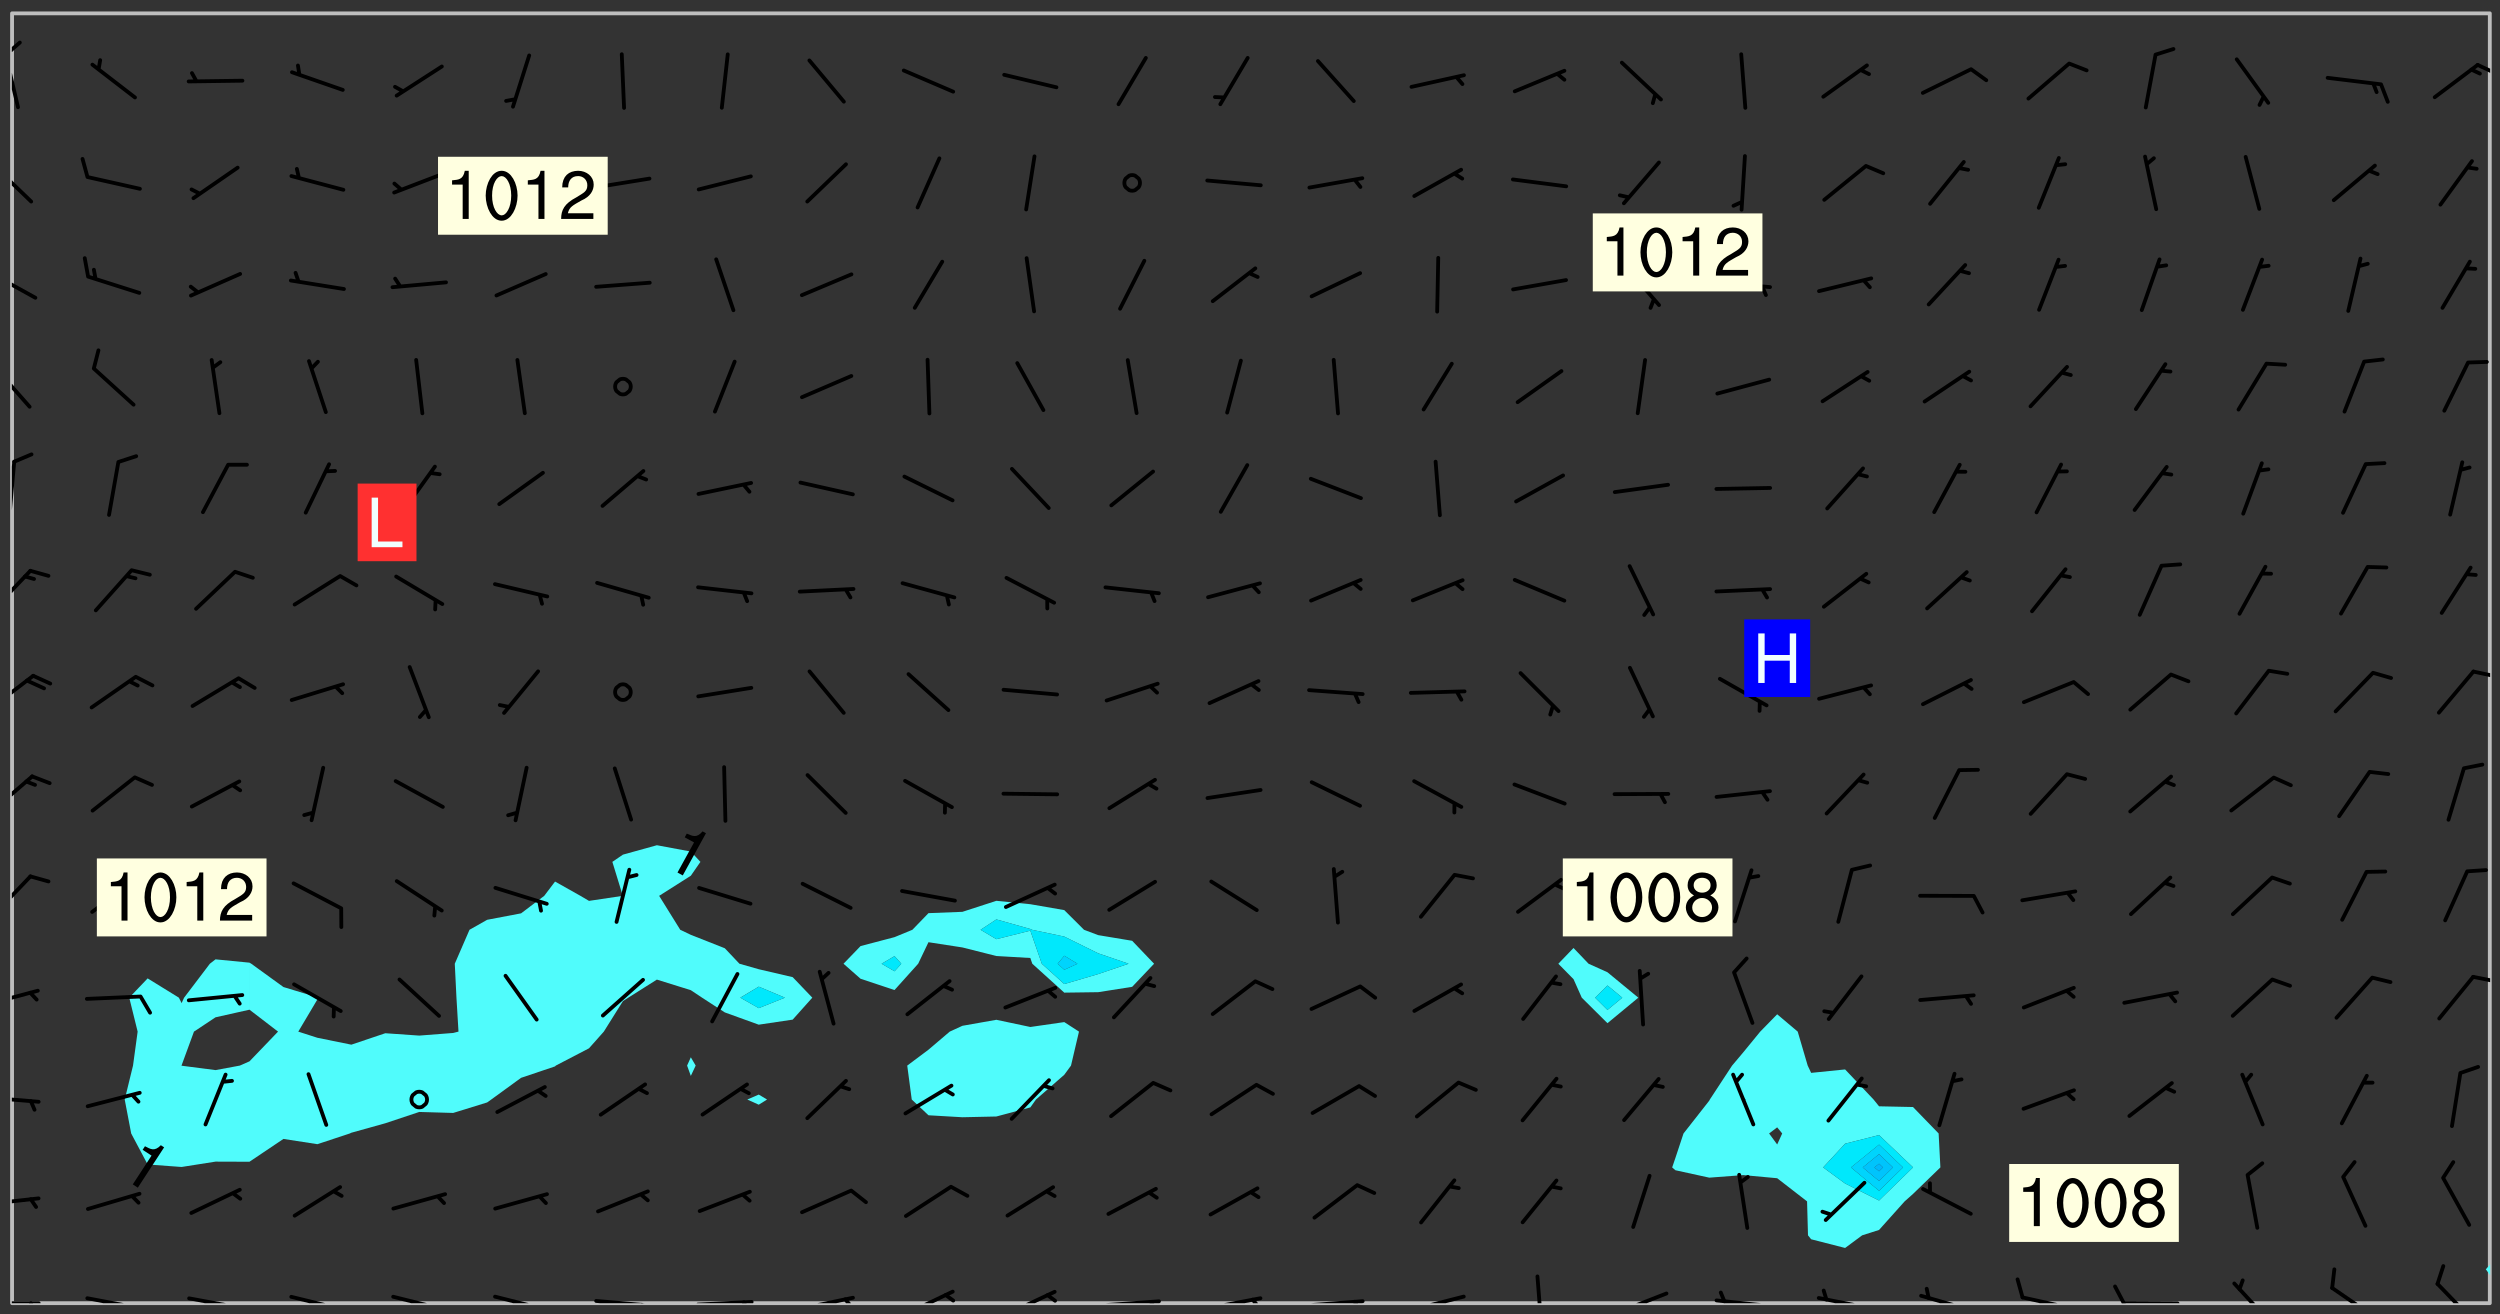 <svg xmlns="http://www.w3.org/2000/svg" role="img" xmlns:xlink="http://www.w3.org/1999/xlink" viewBox="142.45 309.95 326.84 171.84"><rect x="142.45" y="309.95" width="326.84" height="171.84" fill="#333333" stroke="none"/><defs><clipPath id="a"><path d="M144 311.672h1v168.656h-1zm0 0"/></clipPath><clipPath id="b"><path d="M144 311.672h324v168.656H144zm0 0"/></clipPath><clipPath id="c"><path d="M467 311.672h1V476h-1zm0 0"/></clipPath><clipPath id="d"><path d="M144 480h4v.328h-4zm0 0"/></clipPath><clipPath id="e"><path d="M146 480h2v.328h-2zm0 0"/></clipPath><clipPath id="f"><path d="M153 479h9v1.328h-9zm0 0"/></clipPath><clipPath id="g"><path d="M159 480h2v.328h-2zm0 0"/></clipPath><clipPath id="h"><path d="M166 479h9v1.328h-9zm0 0"/></clipPath><clipPath id="i"><path d="M172 480h2v.328h-2zm0 0"/></clipPath><clipPath id="j"><path d="M180 479h8v1.328h-8zm0 0"/></clipPath><clipPath id="k"><path d="M186 480h1v.328h-1zm0 0"/></clipPath><clipPath id="l"><path d="M193 479h8v1.328h-8zm0 0"/></clipPath><clipPath id="m"><path d="M199 480h2v.328h-2zm0 0"/></clipPath><clipPath id="n"><path d="M206 479h9v1.328h-9zm0 0"/></clipPath><clipPath id="o"><path d="M212 480h2v.328h-2zm0 0"/></clipPath><clipPath id="p"><path d="M220 479h8v1.328h-8zm0 0"/></clipPath><clipPath id="q"><path d="M226 480h2v.328h-2zm0 0"/></clipPath><clipPath id="r"><path d="M233 479h8v1.328h-8zm0 0"/></clipPath><clipPath id="s"><path d="M239 479h2v1.328h-2zm0 0"/></clipPath><clipPath id="t"><path d="M246 479h9v1.328h-9zm0 0"/></clipPath><clipPath id="u"><path d="M252 479h2v1.328h-2zm0 0"/></clipPath><clipPath id="v"><path d="M260 478h8v2.328h-8zm0 0"/></clipPath><clipPath id="w"><path d="M265 479h3v1.328h-3zm0 0"/></clipPath><clipPath id="x"><path d="M273 478h8v2.328h-8zm0 0"/></clipPath><clipPath id="y"><path d="M279 479h2v1.328h-2zm0 0"/></clipPath><clipPath id="z"><path d="M286 479h9v1.328h-9zm0 0"/></clipPath><clipPath id="A"><path d="M292 479h2v1.328h-2zm0 0"/></clipPath><clipPath id="B"><path d="M300 479h8v1.328h-8zm0 0"/></clipPath><clipPath id="C"><path d="M305 479h3v1.328h-3zm0 0"/></clipPath><clipPath id="D"><path d="M313 479h8v1.328h-8zm0 0"/></clipPath><clipPath id="E"><path d="M319 479h2v1.328h-2zm0 0"/></clipPath><clipPath id="F"><path d="M326 479h9v1.328h-9zm0 0"/></clipPath><clipPath id="G"><path d="M343 476h2v4.328h-2zm0 0"/></clipPath><clipPath id="H"><path d="M353 478h8v2.328h-8zm0 0"/></clipPath><clipPath id="I"><path d="M366 479h9v1.328h-9zm0 0"/></clipPath><clipPath id="J"><path d="M367 478h2v2.328h-2zm0 0"/></clipPath><clipPath id="K"><path d="M379 479h9v1.328h-9zm0 0"/></clipPath><clipPath id="L"><path d="M380 478h2v2.328h-2zm0 0"/></clipPath><clipPath id="M"><path d="M393 479h8v1.328h-8zm0 0"/></clipPath><clipPath id="N"><path d="M406 479h8v1.328h-8zm0 0"/></clipPath><clipPath id="O"><path d="M419 480h9v.328h-9zm0 0"/></clipPath><clipPath id="P"><path d="M418 477h3v3.328h-3zm0 0"/></clipPath><clipPath id="Q"><path d="M434 477h6v3.328h-6zm0 0"/></clipPath><clipPath id="R"><path d="M447 478h7v2.328h-7zm0 0"/></clipPath><clipPath id="S"><path d="M460 477h7v3.328h-7zm0 0"/></clipPath><clipPath id="T"><path d="M144 466h4v2h-4zm0 0"/></clipPath><clipPath id="U"><path d="M144 453h4v2h-4zm0 0"/></clipPath><clipPath id="V"><path d="M144 439h4v3h-4zm0 0"/></clipPath><clipPath id="W"><path d="M465 437h3v2h-3zm0 0"/></clipPath><clipPath id="X"><path d="M144 424h3v6h-3zm0 0"/></clipPath><clipPath id="Y"><path d="M144 411h3v6h-3zm0 0"/></clipPath><clipPath id="Z"><path d="M144 398h4v5h-4zm0 0"/></clipPath><clipPath id="aa"><path d="M465 397h3v2h-3zm0 0"/></clipPath><clipPath id="ab"><path d="M144 384h3v6h-3zm0 0"/></clipPath><clipPath id="ac"><path d="M144 370h1v8h-1zm0 0"/></clipPath><clipPath id="ad"><path d="M144 357h3v7h-3zm0 0"/></clipPath><clipPath id="ae"><path d="M144 345h4v5h-4zm0 0"/></clipPath><clipPath id="af"><path d="M144 331h3v6h-3zm0 0"/></clipPath><clipPath id="ag"><path d="M144 316h2v9h-2zm0 0"/></clipPath><clipPath id="ah"><path d="M144 315h2v3h-2zm0 0"/></clipPath><clipPath id="ai"><path d="M466 318h2v2h-2zm0 0"/></clipPath><g id="aj" clip-path="url(#clip1)"><path fill="#fff" fill-opacity="0" fill-rule="evenodd" d="M0 0h1000v1000H0zm0 0"/><path fill="#d3d3d3" fill-opacity="0" fill-rule="evenodd" d="M162.152 355.867l-.234.293.059.234.117.172.176.234.293.348.113.059.117-.172.059-.234.176-.176.465-.176h.699l.234.293.289.816.059.176.176.23.352.234.699.699.172.176.234.348.234.41.289.582.41.465.23.234.234.176.117.23.176.293.172 1.164v.234l.059.289.059.117.117.117.348.41.117.172.176.176.176.234.117.172.172.352.059.234.234.406.234-.059-.176.176-.059.93h-.582l-.234-.113-.348.113-.117.117-.059.293-.059.176-.117.172-.465.293-.059.234-.059.113v.645l.059.172v.41l.059.059v.406l.059.406.117.176.059.059.23.641-.059.293v.699l-.059.582v.234l-.059.23-.055.352v1.922l.055.117h.426l-.367.117-.023.352.891 1.168 1.742.539 1.34.359v.539l.09.809.535.715 1.52.27.891-.086.09 1.164.535.18 1.16-.18 2.055-.984 1.16-.363 1.879-.176 1.695-.18-.18.719-1.516.086-1.25.09-.805.27-1.074.809.27.719.535.898-.18.625-.266.809.266 1.078.625.898.805.18 1.25-.18-.266.723.098.504.055.293v.172l.059.293v.406l.176.117.352.117h.406l.293-.176.113-.117.059-.117.117-.23.059-.176.352-.465.23-.176.176-.059.176.059.059.176.117.988.055.469.059.172.117.234.176.059.816.059h.289l.117.234.059.406.059.352v1.105l.117.293.117.348.289.699.176.352.582.754.352.176.172.059.469.234.641.465.348.234.293.176.293.055.23.062.816.348.293.176.113.172.352.352.117.176.523.641v.289l.059.352v.348l.059.352.059.289.117.059.172.059h.176l.582.234.176.117.176.289.176.234.113.234.293.23.117.117v.41l.059.055.289.234.234.117.059.117.117.172.059.117.23.234.059.176.234.059.117.059-.117.113-.059.117v.117l-.117.293-.117.289v.582l.176.117.117.059.059.117.117.117.113.059.176.348.059.352.059.406v.176l-.059.176-.117.699v.172l.117.176.293.293h.406l.176.117.117.172.117.293v.234h-.527l-.23-.234h-.234l-.176.059-.059.699.059.348.117.176.176.41.117.23.289.469.176.055h.523l.234.059.758.641.059.293v.234l.059.059.23.348v.352l-.117.172v.293l.293.289.293.176.172.059.293.176.293.117.582.406.289.234.293.176.219.16.016.012.23.176.641.523.176.234.117.176.176.176.113.172v.641l.117.176.469.117.582.117.234.059.23.113.293.117.113.059.586.352.289.172.176.062.176.055.176.059.699.352.289.176.234.055.289.176.234.117.641.406.293.117.172.059.234.059.41.059.23.059.234.117.059.172-.41.176.469.059.059.293.113.234.176.055.234.059.176.059.406.117.641.234.117.172.059.234v.176l-.059.117-.059.406.234.234.117.059.348.117.641.23.176.117.289.117.176.176.234.465.582 1.105.176.176.348.176.176.117.352.117 1.047.523.234.059.465.113.293.059.465.176.758.582.234.234.348.465.176.176.289.234.816.699.293.176.289.289.293.176.293.289.695.641.176.176.293.234.289.234.469.289.641.582.348.234.234.293.348.348.352.465.934.992.348.406.117.176.234.059.113.117.645.176.23.113.234.059.293.176.23.117.934.699.406.406.234.176.406.176.234.117.816.348.348.234.234.117.293.289.23.117.758.352.352.172.23.059.293.117.234.059.871.176h.816l.469.23.172.059.875.699.465.117.293.059.176.059.23.059.469.059.348.059.352.059.406.059h.293l.172.059v.23l.176.176h.293l.348.059.352.059.699.117h.641l.465-.234.293-.176.172-.117.41-.172.289-.176.934-.465.469-.293.523-.293.465-.172.465-.176 1.051-.465.289-.117.41-.117.289-.117.527-.176 1.516-.699.582-.348.289-.059.293-.059.348-.117.875-.23.352-.117h.113l.234-.059.875-.234.234-.059h.812l.352-.059.816-.117.172-.059.352-.055.293-.059.23-.059.816-.176.176-.059h.348l.234-.059.465-.117.758-.172.234-.059h.348l.41-.117.289-.059 1.285-.059h.289l.41-.059.23-.059h.176l.875-.117h.406l.41-.117h.348l.352-.113.871-.059h1.75l1.047.289.41.117.289.117.352.117.289.117 1.051.172.289.059h.293l.293.059.172.059.41.059.172.059.117.059h.117l.117.059.352.059h.113l.41.066 1.922.395 1.926.395 1.52.449 1.695.719 2.145.805 1.605-.719 1.43-.805 1.16-1.078 1.25-.449 3.035-.719 1.875-.359 2.145-1.348 2.234-1.254 2.5-1.258 1.695-.449 1.785-.18 1.16-.27.625.539 1.34-.27.715-.988.984-1.344.445-.18.805-.359 1.875-.539 1.785-.449 1.25-.27 1.16-.09 1.699-.09 1.961-.27 1.25-.09h.539l.625-.09h.891l2.145-.18 2.41-.18 2.59-.09 1.695.18 1.609.09 1.43.359 1.16.719 1.875.988 1.16 1.527.266.715.629.09.355.898.535.539.535 1.527 1.074.359h.535l-.805.535.09 1.707.715 2.695.891.805.895.988.715 1.258 1.785.539 1.52-.18.355 1.344 1.609-.805.98-.539.27.27.316-.215.219-.145.801.449.449-.359h.355l.535-.27.539-.719.535-.27.625-.988 1.16.449.84.371 1.395.617 1.695-.18h1.605l1.785.09.18-1.707.535-1.344.805.27.492.848.402.406-.09.539v.359l.715.449.711-.27h1.43l.359.988.445 1.258.715 1.344 1.25.629 1.695.629.715-.18.18-.539.98-.09.449.359.086 1.258-.266.629-.535.18v.539l.715.984.266.539.984.988.801 1.078-.266.359-.09.898-.625 2.332-.355 2.066-.09 1.793-.18.719-.09.539v1.438l-.98 1.883-.359 1.707-.535.898-.805 1.168-.266.539 2.055 1.254.086.359-.355.539-.09-.18v.809l.09 1.438-.445.715-1.074.094-.266.715.535.898.805.719 1.16.809 1.34.27.445.359-.355.449-1.789-.09-1.25-.449-.715-.719-.625-.09-.176 3.59-.188 1.309h89.359V311.703h-55.27v49.082l.762.125 3.289.543 2.023 2.836v2.754l2.352.332 2.348.332h4.051l-1.379 4.16-2.023.707-2.023.703-.543.344-2.594 1.617-.188.117-2.023-2.078-.73-2.742-2.672-2.078-1.375-3.5-.066-.082-1.957-2.672 2.75-1.418v-49.082H294.422v91.414l.117.031.133.012.074.074.105.047.09.059.086.059.09.059.297.297.059.09.031.117.027.117.016.137-.031.117-.059.09-.059.086-.043.105-.047.102-.027.121v.145l.176.27.148.148.074.086.074.074.043.105.062.09.059.086.043.105.059.09.047.102.043.105.059.086.117.18.074.074.062.086.059.09.043.105.059.09.059.086.062.09.059.09.043.102.117.18.074.074.059.086.074.074.09.059.105.047h.148l.133-.016.133.016.102-.047.074-.074.047-.102-.016-.133v-.148l-.047-.105-.027-.117-.047-.102-.027-.121-.043-.102-.062-.09-.043-.102-.043-.105-.031-.117-.016-.133-.012-.137.086-.059.059-.086.121-.031.043.105.016.133v.117l.059.102.059.09.09.059.148.148.059.09.043.105-.012.102.086.059.105.047.086.059.09.059.074.074-.117.027-.105.047-.086.059-.074.074-.059.09-.062.086-.027.121-.047.102-.043.105-.031.117-.012.133-.016.133v.148l.027.117.047.105.043.102.059.09.074.074.09.059.074.074.09.059.059.09.043.105.047.102.117.031.133.016h.148l.117-.031.105.043.043.105.047.102.027.121L299.5 410l.027.117.031.121.027.117.105.043.102.047.133-.016.148.148.062.086.074.074.07.074.09.062.105.043.102.043.117.031.137.016.117-.031.074-.074.027-.117-.012-.133-.031-.121-.027-.117.043-.105h.117l.09.062.117.027h.148l.133.016h.148l.133.016.133-.016h.148l.133-.016.133-.012.137.012.117-.027.133-.016.191-.059-.059.176-.016.133-.027.121-.016.133-.059.086-.133.016-.105.047-.105.043-.117.031-.117.027-.266.031h-.148l-.133.016-.074.074.059.086.148.148.117.18.074.07.09.062.09.059.086.059.09.059.102.043.105.062.105.043.086.059.105.047.102.043.18.117.059.09-.043.102-.047.105.016.133.223.223.059.09.043.102.031.121.043.102.016.133.031.117.012.137.031.117.148.148.102.043.105.043.117.031.133.016.137.016h.117l.117-.031.09-.059.043-.105.047-.102.043-.105.031-.117.012-.133v-.148l-.012-.133-.016-.133-.031-.117-.043-.105-.047-.105-.043-.102-.043-.105-.016-.133.016-.133.027-.117.031-.117.027-.121.047-.102.09-.059.086-.062.074-.074.09-.059.223-.223.059-.086.074-.074.117-.18.059-.086v-.148l-.074-.074-.102-.047-.105-.043-.102-.043-.059-.09-.047-.105-.027-.117.09-.059.117-.031.102-.043.18-.117.148-.148.012-.133-.012-.105-.09-.059-.133.016h-.148l-.133.016-.133-.016-.121-.031-.086-.059-.074-.074-.059-.09-.062-.086-.117-.18-.059-.086.031-.121.086-.059.121-.031.059-.086v-.121l-.031-.117-.059-.09-.059-.086-.047-.105-.027-.117-.016-.133.059-.09.074-.074.09-.059.117-.18.074-.074.059-.086.148-.148.121-.031.133-.016.133.016.074.074.043.105.016.133-.031.117-.117.031-.133.012-.148.148-.043.105-.047.102-.027.121-.031.117v.148l.031.117.043.105.059.09.074.07.074.074.117.031.121.027.117-.027.133-.016h.117l.09.059.074.074.047.105.059.086.102.047.133.016.105.043.086.059-.012.105-.074.074-.18.117-.059.09-.09.059-.07.074-.074.074-.062.09-.027.117-.016.133.016.133-.016.133v.148l.016.133.027.117.031.121.074.074.09.059.086.059.09.059.117.031v.086l-.102.047-.09.059-.266.031-.117.027h-.148l-.105.043-.102.047-.059.09-.062.234-.012.133-.031.121-.016.133v.293l-.012.133.012.137.016.133.133.016.133.012.121.031.086.059.074.074.047.105.043.102.016.133v.445l-.016.133v.445l.031.266.027.117.016.133.031.117.086.211.031.266v.148l-.031.117-.027.117-.031.121-.027.117-.031.117-.031.121-.012.133-.016.133.09.059.117-.031.102.016.047.105-.031.266v.441l-.043.105-.047.105-.043.102-.043.105-.059.086-.031.121-.043.117-.031.117-.016.133.016.133.059.09.105.047.086.059.059.086-.012.137-.031.117-.043.102v.445l-.016.133v.148l-.031.117-.043.105-.027.117-.047.105-.043.102-.031.121-.027.117-.031.133-.031.117-.027.117-.043.105-.031.117-.031.121-.012.133-.016.133v.297l.027.117v.148l.047.398.027.117.059.09.121.031h.148l.133-.016.059.09v.117l-.059.09-.09.059-.102.043-.105.047-.09.059-.086.059-.137.016-.117-.031-.133-.016-.102.047-.062.086-.012.137-.016.133-.031.117-.027.117-.016.133-.031.121v.297l.016.133.031.117v.148l.012.133v.148l-.027.117-.047.102-.027.121-.031.117-.059.09-.074.074-.102.043-.105.047-.117.027-.121.031-.102-.047.059-.086.105-.047.027-.117.031-.117.027-.121.031-.117v-.148l.016-.133-.031-.117-.043-.105-.105.016-.074.074-.102.043-.09.062-.074.074-.043.102-.016.133-.031.117L304.25 426l-.031.117-.027.117-.031.121-.027.117-.031.117-.043.105-.09.059h-.09l-.117-.031-.031-.086.016-.137-.031-.117v-.148l-.012-.133v-.148l-.062-.234-.027-.121-.043-.102-.047-.105-.059-.086-.059-.09-.043-.105-.062-.086-.148-.148-.07-.074-.105-.047-.105-.043-.102-.043-.297-.297-.09-.074-.086-.059-.105-.043-.09-.062-.086-.059-.105-.043-.09-.059-.086-.062-.074-.07-.105-.047-.086-.059-.105-.043-.09-.062-.102-.043-.105-.043-.086-.059-.105-.047-.105-.043-.102-.047-.09-.059-.102-.043-.105-.043-.09-.062-.117-.027-.133-.016-.133.016H299.75l-.133.016-.117-.031-.09-.059-.074-.074-.09-.059-.102-.047h-.148l-.121-.027-.102-.043-.074-.074-.117-.18-.09-.059-.102-.043-.09-.062-.105-.043-.09-.059-.086-.059-.105-.047-.059-.086-.059-.09-.043-.105-.047-.102-.074-.074-.086-.059-.074-.074-.09-.059-.223-.223-.043-.105-.031-.266.105-.043h.145l.105.043.074.074.09.059.086.059.105.047.09.059.148.148.07.074.148.148.062.086.074.074.086.059.074.074.09.062.09.059.086.059.27.176.102.047.105.043.102.043.047-.074.059-.086.074-.074.07-.074.105.043.074.074.059.09.043.102.047.105.043.105.121.027.117-.027.074-.09.043-.105.059-.09.074-.074.105-.043.117-.027.133.012.09.059.148.148.059.09.043.105.047.102.043.105.043.102.105.047.105.043.133.016.086-.059.059-.09.074-.074.105-.043.117.027.105.047.102.043.105.043.102.047.18.117v.117l-.016.133.016.133.016.137.059.086.102.047.121.027.117.031h.148l.117-.031.059-.09.18-.117.059-.09.074-.074.059-.086.117-.18.18-.117.117.031.09.059.043.074-.016.133v.117l.09.059h.148l.133-.016.133-.012.266-.031.105-.043.117-.031.121-.027.074-.074.07-.074.062-.09-.016-.105-.047-.102-.102-.043-.105-.016-.117.027-.266.031h-.148l-.074-.074-.09-.059-.117-.031-.117-.027-.133-.016h-.148l-.133.016h-.297l-.105-.047-.148-.148-.043-.102-.059-.09.223-.223.086-.059.105-.043.117-.031.133-.016.133.016.137.016.102.043.133-.012.09-.062.102-.043.062-.09-.047-.102-.09-.059-.117-.031-.102-.043-.059-.09-.062-.09v-.117l.016-.133.105-.047.074-.07v-.121l-.09-.059-.031-.117.09-.059.074-.074.043-.105.059-.09.047-.102.016-.133v-.148l-.047-.105-.043-.102-.09-.059-.133-.016-.102-.043-.137-.016-.117-.031h-.445l-.133-.016-.133-.012-.133-.016-.117-.031h-.148l-.133-.016-.133-.012-.266-.031-.121-.043-.086-.059-.074-.074v-.148l.012-.133.105-.047.102-.043.133-.016h.152l.133-.016h.293l.121.031.102.043.09.059.234.062.121-.047.09-.059.102-.043.133-.016.105.043.102.047.133.012.121-.027h.145l.121-.031.117-.027.105-.047.074-.074.086-.059.148-.148.059-.086.047-.105.027-.117.016-.105-.102-.043-.09-.059-.117-.031-.105-.043-.09-.062-.074-.086-.074-.074-.102-.043-.105-.047-.102-.043-.059-.09-.047-.102-.086-.211-.062-.086-.059-.09-.074-.074-.086-.059h-.27l-.117.031-.09.059-.102.043-.133.016-.105-.016-.027-.117-.062-.09-.117-.031-.102-.043-.148-.148-.031-.117-.016-.105.074-.074.18-.117.117-.027.117-.031.137.016.102.043.105.043.102.047.105.043.117.031.133.016.117.027.133.016.105-.016.09-.059-.074-.074-.105-.043-.074-.074-.074-.09-.148-.148-.086-.059-.09-.059-.074-.074-.09-.059-.102-.047-.121-.027-.102-.047-.105-.043-.117-.031-.102-.043-.121-.031h-.148l-.117.031-.105.043-.086.062-.18.117-.086.059-.09.059-.105.047-.086.059-.105.043-.102.043-.105.047-.074.074-.059.09-.059.086-.047.105-.059.086-.074.074-.133-.012-.117-.031h-.117l-.074.074-.09.059-.074.074-.09.059-.086.059-.105.047-.102.043-.137.016-.102-.043-.148-.148-.105-.047h-.086l-.105.047-.102.043-.121.031-.117-.031-.074-.074v-.117l.031-.121.074-.07.059-.09.074-.074.117-.031.105-.043h.293l.133-.016.137-.016.102-.043.09-.059.102-.047.09-.059.133-.012.09.059.133.012.09-.059.086-.059.105-.043.09-.059.086-.062.09-.059.148-.148.059-.086.059-.09.105-.043.133-.016.117.027.121.031.059-.059.059-.09.031-.266.027-.117.105.012.133.016.102-.043.09-.059.059-.09.074-.074.059-.09.047-.102.012-.133-.012-.133-.047-.105-.148-.148-.059-.09-.059-.086-.043-.105v-.445l.016-.133v-.148l.012-.133-.059-.059-.09.059-.102-.043-.18-.117-.086-.059-.062-.09-.059-.09-.074-.074-.086-.059-.121.031-.102.012-.105.047-.086.059-.105.043-.148.148-.09.059-.086.059-.09.062-.105.043-.133.016v-.121l.105-.043.117-.031.074-.07.043-.105v-.148l-.027-.117-.148-.148-.133-.016h-.148l-.117.031-.105.043-.102.043-.09.062-.117.027-.074-.074.012-.133-.043-.102-.043-.105-.09-.059-.117.027-.121.031-.117.031-.102.043-.121.031-.102.043-.105.043-.09.059-.102.016v-.117l.016-.133-.059-.09-.074.043-.148.148-.059.09-.074.074-.047.105-.043.102-.074.074-.059.09-.074.074-.059.086-.074.074-.09.062-.074.07-.074.074-.102.016-.133.016-.105-.043v-.121l.148-.148.043-.102.059-.09.047-.102.043-.105.059-.09.031-.117.043-.102.031-.121.027-.117.047-.105.043-.102.043-.105.074-.07.09-.062.09-.059.102-.043h.297l.266-.031.105-.043-.074-.074-.117-.031-.105-.043-.09-.059-.102-.047-.09-.059-.102-.043-.105-.043-.09-.062-.086-.059-.105-.043-.102-.043-.121-.031-.117-.031-.102-.043L297.5 410.25l-.102-.043-.09-.059-.043-.105-.016-.133.102-.043.133-.016.137.016.133-.016.102-.043.059-.09.016-.105-.09-.059-.074-.074-.102-.043-.09-.059-.148-.148-.043-.105-.016-.133v-.293l-.059-.09-.09-.059-.074-.074-.043-.105-.031-.117-.059-.09-.074-.074-.117-.027-.074-.074-.09-.059-.09-.062-.086-.059-.074-.074-.059-.086-.047-.105-.086-.059-.148-.148-.195-.059-.133.016-.102.043-.074.074-.047.102-.043.105-.059.09-.059.086-.297.297-.09.059h-.086l-.062-.086-.043-.105.031-.117.059-.09.027-.117-.012-.133-.09-.062-.105.047-.117.027-.117.031-.27.176-.102.047-.117.027-.105.047-.09.059-.102.043-.059-.086-.047-.105.016-.133.047-.105.07-.074.074-.07.059-.09v-.148l-.043-.105h-.238l-.102.047-.031.117-.027.117-.031.121-.074.043-.133.016-.074-.047-.043-.102-.043-.105-.047-.102-.043-.105-.121.031-.102.043-.133.016-.117.031-.105.043-.09.059-.102.047-.121.027-.133.016-.102-.043-.059-.09-.047-.105-.043-.102-.043-.105v-.117l.059-.09.086-.059.18-.117.102-.047.105-.043.105-.059.102-.043.09-.062.102-.043.105-.059.102-.047.09-.059.105-.043.102-.043.09-.062.102-.043.137-.016.117.031.102.043.121.031.102.043.105.047.102.043.105.043.102.047.105.043.102.043.105.047.086.059.105.043.117.031.105.043.102.047.09.059.105.043.102.043.105.047.117.027.102.047.121.027h.148l.086-.059.016-.102.059-.09-.027-.117-.074-.074-.117-.18-.074-.074-.09-.074-.18-.117-.086-.059-.105-.043-.102-.047-.27-.176-.059-.09-.074-.074-.059-.09-.043-.102-.031-.117-.016-.137v-.562l-.012-.133-.016-.133-.031-.117-.016-.133-.012-.133-.031-.121-.223-.223-.059-.086-.016-.105.031-.117.133-.016v-91.414H172.992v1.453l-.059.234-.352 1.051-.172.523-.117.348-.176.41-.117.172-.234.293-.23.059h-.352l-.117.059-.23.406v.293l.117.176.23.23.117.234.641.758.293.465.176.234.23.352.234.348.641.816.176.465.172.41.117.695.176.469.117 1.398.059.465v.875l.117 1.047v4.781l-.059.465-.352 1.281-.176.523-.113.41-.352.93L172.934 336l-.234.582-.117.176-.172.348-.176.406-.352.816-.059.293-.113.293-.117.289-.059.176-.117.875-.059.406-.059.117-.059.176-.059.172-.23.527-.117.172v.234l-.117.234-.059.172-.176.586v.289l-.059.176v.293l-.059.113-.059.527v.172l-.055.234v2.621l-.176.816-.117.176-.176.234-.117.172-.113.234-.586.934-.23.289-.293.465-.176.234-.289.352-.352.699-.113.23-.176.41-.176.23-.406.527-.816.699-.293.172-.289.234-.176.117-.176.176-.523.406-.527.176-.172.176-.234.055-.641.176h-.758m12.211 31.023l-1.074.449.359.895 1.25-.715.445-.539-.98-.09"/><path fill="#d3d3d3" fill-opacity="0" fill-rule="evenodd" d="M201.508 416.598h-.895l.449.629.98.359.805-.09.445-.988-.176.09-.715-.355-.895.355m154.621 59.07l-.059-.523v-.293l.113-.293.059-.23.469-.469h.113l.117-.113.117-.059h.176l.234-.059h.348l.234.059.117.059.23.172.059.176.117.582v.293l-.117.176-.172.289-.176.176-.527.523-.23.234-.117.059h-.176l-.117-.059-.406-.293-.176-.117-.117-.059-.059-.113-.055-.117m6.641-10.957l-.059-.172v-1.109l.059-.172.176-.059.172-.059h.176l.234-.059.117.059.059.699-.059.172-.117.176-.117.059-.234.523-.113.059h-.234l-.059-.117m9.613-14.391l-.117-.176v-.699l.293-.875.117-.172.176-.352.113-.23.117-.293.352-.758.117-.23.172-.234h.176l.117-.059h.641l.117.059.234.234.172.113.352.293.117.117.113.176v.113l.117.059.117.117v.699l-.059.176v.23l-.059.176-.348 1.051-.117.23-.117.234-.117.059-.23.234-.641.289h-.875l-.41-.117-.641-.465"/><path fill="none" stroke="#bebebe" stroke-linecap="round" stroke-linejoin="round" stroke-miterlimit="10" stroke-width=".5" d="M467.957 311.695H144.027v168.625h323.93v-168.625"/><g clip-path="url(#a)"><path fill="#fff" fill-opacity="0" fill-rule="evenodd" d="M144 475.891v4.438h.004H144V311.672h.004H144v164.219"/></g><g clip-path="url(#b)"><path fill="#fff" fill-opacity="0" fill-rule="evenodd" d="M144.004 480.328V311.672h84.324v108.781l-4.438 1.23-1.383.945 1.363 4.441-4.418.66-1.121-.66-3.316-1.867-1.414 1.867-3.027 2.289-4.438.844-2.305 1.305-1.926 4.438.219 4.438.266 4.438-.691.176-4.438.344-4.441-.309-4.438 1.496-4.438-.902-2.5-.805 2.5-4.207.066-.23-.066-.043-4.438-1.348-4.207-3.047-.234-.141-4.438-.434-.742.574-3.367 4.438-.328.711-.352-.711-4.086-2.523-2.406 2.523 1.098 4.438-.605 4.441-1.086 4.438.848 4.438 2.152 4.055 4.438.328 4.438-.699 4.438.016 4.441-2.984 4.438.688 4.242-1.402.195-.094 4.438-1.238 4.441-1.48 4.438.129 4.438-1.371.539-.383 3.898-2.836 4.441-1.496.102-.105 4.336-2.258 1.941-2.184 2.496-3.984.699-.453 3.738-2.363 4.438 1.383v8.773l-.488 1.086.488 1.348.633-1.348-.633-1.086v-8.773l1.473.98 2.969 1.926 4.438 1.605v9.137l-1.496.648 1.496.676 1.086-.676-1.086-.648v-9.137l4.438-.66 2.566-2.871-2.566-2.684-4.438-1.035-2.523-.719-1.914-2.023-4.441-1.754-1.383-.66-2.758-4.438 4.141-2.629 1.254-1.812-1.254-1.348-4.438-.828V311.672h44.383v116.047l-4.438 1.441-4.438.172-2.105 2.176-2.332.961-4.441 1.168-2.23 2.309 2.23 1.965 4.441 1.477 3.094-3.441 1.344-2.812 4.438.684 4.438 1.121v8.336l-4.438.785-1.66.762-2.777 2.363-2.777 2.078.59 4.438 2.188 2.059 4.438.258 4.438-.098 4.441-1.188.734-1.031 3.703-3.238.879-1.199 1.043-4.441-1.922-1.246-4.438.641-4.441-.941v-8.336l4.441.258.258.75 4.18 3.781 4.438-.062 4.438-.699 2.867-3.02-2.867-3-4.438-.738-1.855-.699-2.582-2.574-4.438-.77-4.441-.445V311.672h75.453v122.215l-1.984 2.059 1.984 2.016 1.078 2.422 3.359 3.336 4.035-3.336-4.035-3.324-2.469-1.113-1.969-2.059V311.672h26.629v130.883l-2.215 2.266-2.223 2.715-1.457 1.727-2.91 4.438-.07.141-3.371 4.297-1.066 3.215-.418 1.223.418.367 4.438.973 4.438-.336 4.438.41 3.906 3.027.121 4.438.414.516 4.438 1.137 2.23-1.652 2.207-.703 3.344-3.734 1.094-.973 3.582-3.469-.23-4.438-3.352-3.457-4.438-.094-.715-.887-3.723-3.934-4.438.449-.453-.953-1.305-4.441-2.684-2.266V311.672h93.203v163.617l-.559.602.559.754v3.684H144.004"/></g><path fill="#50fcfc" fill-rule="evenodd" d="M159.602 458.137l-.848-4.438 1.086-4.438.605-4.441-1.098-4.438 2.406-2.523 4.086 2.523.352.711.328-.711 3.367-4.438.742-.574 4.438.434v6.148l-4.438.996-2.82 1.871-1.617 4.41-.02.031.02.016 4.438.574 3.176-.59 1.262-.555 3.734-3.887-3.734-2.867v-6.148l.234.141 4.207 3.047 4.438 1.348.066.043-.066.23-2.5 4.207 2.5.805 4.438.902 4.438-1.496 4.441.309 4.438-.344.691-.176-.266-4.438-.219-4.438 1.926-4.438 2.305-1.305 4.438-.844 3.027-2.289 1.414-1.867 3.316 1.867 1.121.66 4.418-.66-1.363-4.441 1.383-.945 4.438-1.23 4.438.828 1.254 1.348-1.254 1.812-4.141 2.629 2.758 4.438 1.383.66 4.441 1.754 1.914 2.023 2.523.719v2.277l-2.41 1.441 2.41 1.371 3.426-1.371-3.426-1.441v-2.277l4.438 1.035 2.566 2.684-2.566 2.871-4.438.66-4.438-1.605-2.969-1.926-1.473-.98-4.438-1.383-3.738 2.363-.699.453-2.496 3.984-1.941 2.184-4.336 2.258-.102.105-4.441 1.496-3.898 2.836-.539.383-4.438 1.371-4.438-.129-4.441 1.48-4.438 1.238-.195.094-4.242 1.402-4.438-.688-4.441 2.984-4.438-.016-4.438.699-4.438-.328-2.152-4.055"/><path fill="#fff" fill-opacity="0" fill-rule="evenodd" d="M166.191 449.23l-.02.031.02.016 4.438.574 3.176-.59 1.262-.555 3.734-3.887-3.734-2.867-4.438.996-2.82 1.871-1.617 4.41"/><path fill="#50fcfc" fill-rule="evenodd" d="M232.766 450.609l-.488-1.348.488-1.086.633 1.086-.633 1.348"/><path fill="#00e8fc" fill-rule="evenodd" d="M241.645 441.754l-2.41-1.371 2.41-1.441 3.426 1.441-3.426 1.371"/><path fill="#50fcfc" fill-rule="evenodd" d="M241.645 454.375l-1.496-.676 1.496-.648 1.086.648-1.086.676m13.312-16.465l-2.23-1.965 2.23-2.309 4.441-1.168v2.48l-1.695.996 1.695.988.887-.988-.887-.996v-2.48l2.332-.961 2.105-2.176 4.438-.172 4.438-1.441v2.434l-2.066 1.355 2.066 1.227 4.441-1.113 1.5 4.324 2.938 2.656 4.438-1.305 3.969-1.352-3.969-1.359-4.438-2.191-4.215-.887-.223-.105-4.441-1.25v-2.434l4.441.445 4.438.77 2.582 2.574 1.855.699 4.438.738 2.867 3-2.867 3.02-4.438.699-4.438.062-4.18-3.781-.258-.75-4.441-.258-4.438-1.121-4.438-.684-1.344 2.812-3.094 3.441-4.441-1.477"/><path fill="#00e8fc" fill-rule="evenodd" d="M259.398 436.934l-1.695-.988 1.695-.996.887.996-.887.988"/><path fill="#50fcfc" fill-rule="evenodd" d="M261.648 453.699l-.59-4.438 2.777-2.078 2.777-2.363 1.66-.762 4.438-.785 4.441.941 4.438-.641 1.922 1.246-1.043 4.441-.879 1.199-3.703 3.238-.734 1.031-4.441 1.188-4.438.098-4.438-.258-2.188-2.059"/><path fill="#00e8fc" fill-rule="evenodd" d="M272.711 432.734l-2.066-1.227 2.066-1.355 4.441 1.25.223.105 4.215.887v2.504l-.867 1.047.867.785 1.727-.785-1.727-1.047v-2.504l4.438 2.191 3.969 1.359-3.969 1.352-4.438 1.305-2.938-2.656-1.5-4.324-4.441 1.113"/><path fill="#00d4fc" fill-rule="evenodd" d="M281.59 436.73l-.867-.785.867-1.047 1.727 1.047-1.727.785"/><path fill="#50fcfc" fill-rule="evenodd" d="M348.164 437.961l-1.984-2.016 1.984-2.059 1.969 2.059 2.469 1.113v1.727l-1.613 1.598 1.613 1.602 1.941-1.602-1.941-1.598v-1.727l4.035 3.324-4.035 3.336-3.359-3.336-1.078-2.422"/><path fill="#00e8fc" fill-rule="evenodd" d="M352.602 441.984l-1.613-1.602 1.613-1.598 1.941 1.598-1.941 1.602"/><path fill="#50fcfc" fill-rule="evenodd" d="M361.48 462.941l-.418-.367.418-1.223 1.066-3.215 3.371-4.297.07-.141 2.91-4.438 1.457-1.727v5.914l-.18.25.18.273.344-.273-.344-.25v-5.914l2.223-2.715 2.215-2.266v14.781l-1.055.801 1.055 1.441.656-1.441-.656-.801v-14.781l2.684 2.266 1.305 4.441.453.953 4.438-.449 3.723 3.934.715.887v3.758l-4.438 1.125-2.871 3.105 2.871 2.105 4.438 2.223 4.438-4.324.004-.004-.004-.012-4.438-4.219v-3.758l4.438.094 3.352 3.457.23 4.438-3.582 3.469-1.094.973-3.344 3.734-2.207.703-2.23 1.652-4.438-1.137-.414-.516-.121-4.438-3.906-3.027-4.438-.41-4.438.336-4.438-.973"/><path fill="#00e8fc" fill-rule="evenodd" d="M370.355 453.973l-.18-.273.18-.25.344.25-.344.273"/><path fill="#fff" fill-opacity="0" fill-rule="evenodd" d="M374.793 457.336l-1.055.801 1.055 1.441.656-1.441-.656-.801"/><path fill="#00e8fc" fill-rule="evenodd" d="M383.672 464.68l-2.871-2.105 2.871-3.105 4.438-1.125v1.246l-3.672 2.984 3.672 3.055 3.133-3.055-3.133-2.984v-1.246l4.438 4.219.004.012-.004.004-4.438 4.324-4.438-2.223"/><path fill="#00d4fc" fill-rule="evenodd" d="M388.109 465.629l-3.672-3.055 3.672-2.984v1.246l-2.137 1.738 2.137 1.777 1.824-1.777-1.824-1.738v-1.246l3.133 2.984-3.133 3.055"/><path fill="#00c4fc" fill-rule="evenodd" d="M388.109 464.352l-2.137-1.777 2.137-1.738v1.25l-.605.488.605.504.516-.504-.516-.488v-1.25l1.824 1.738-1.824 1.777"/><path fill="#00b8fc" fill-rule="evenodd" d="M388.109 463.078l-.605-.504.605-.488.516.488-.516.504"/><path fill="#50fcfc" fill-rule="evenodd" d="M467.996 476.645l-.559-.754.559-.602v1.355m0-1.355v1.355l.004.004v-1.363l-.004.004"/><g clip-path="url(#c)"><path fill="#fff" fill-opacity="0" fill-rule="evenodd" d="M467.996 311.672H468v163.613-163.613h-.004"/></g><path fill="#fff" fill-opacity="0" fill-rule="evenodd" d="M227.316 424.074l5.117 2.816 4.801-8.73-5.117-2.812-4.801 8.727"/><path fill-rule="evenodd" d="M234.301 418.641l.445.242-3.035 5.516-.688-.379 2.164-3.934-1.219-.668.27-.488.523.215.246.074.242.031.246-.027.254-.098.266-.191.285-.293"/><path fill="#fff" fill-opacity="0" fill-rule="evenodd" d="M156.109 464.566L161 467.758l5.445-8.34-4.895-3.191-5.441 8.34"/><path fill-rule="evenodd" d="M163.48 459.672l.426.277-3.438 5.273-.66-.43 2.453-3.762-1.164-.758.305-.465.504.25.242.094.238.051.25-.008.262-.082.277-.168.305-.273"/><g clip-path="url(#d)"><path fill="none" stroke="#000" stroke-linecap="round" stroke-linejoin="round" stroke-miterlimit="10" stroke-width=".5" d="M147.512 480.328h-7.023"/></g><g clip-path="url(#e)"><path fill="none" stroke="#000" stroke-linecap="round" stroke-linejoin="round" stroke-miterlimit="10" stroke-width=".5" d="M146.492 480.328l.574 1.082"/></g><g clip-path="url(#f)"><path fill="none" stroke="#000" stroke-linecap="round" stroke-linejoin="round" stroke-miterlimit="10" stroke-width=".5" d="M160.766 480.98l-6.902-1.305"/></g><g clip-path="url(#g)"><path fill="none" stroke="#000" stroke-linecap="round" stroke-linejoin="round" stroke-miterlimit="10" stroke-width=".5" d="M159.762 480.793l.367 1.172"/></g><g clip-path="url(#h)"><path fill="none" stroke="#000" stroke-linecap="round" stroke-linejoin="round" stroke-miterlimit="10" stroke-width=".5" d="M174.086 480.965l-6.91-1.273"/></g><g clip-path="url(#i)"><path fill="none" stroke="#000" stroke-linecap="round" stroke-linejoin="round" stroke-miterlimit="10" stroke-width=".5" d="M173.082 480.781l.367 1.168"/></g><g clip-path="url(#j)"><path fill="none" stroke="#000" stroke-linecap="round" stroke-linejoin="round" stroke-miterlimit="10" stroke-width=".5" d="M187.359 481.164l-6.828-1.672"/></g><g clip-path="url(#k)"><path fill="none" stroke="#000" stroke-linecap="round" stroke-linejoin="round" stroke-miterlimit="10" stroke-width=".5" d="M186.363 480.922l.305 1.188"/></g><g clip-path="url(#l)"><path fill="none" stroke="#000" stroke-linecap="round" stroke-linejoin="round" stroke-miterlimit="10" stroke-width=".5" d="M200.668 481.18l-6.816-1.699"/></g><g clip-path="url(#m)"><path fill="none" stroke="#000" stroke-linecap="round" stroke-linejoin="round" stroke-miterlimit="10" stroke-width=".5" d="M199.676 480.93l.297 1.191"/></g><g clip-path="url(#n)"><path fill="none" stroke="#000" stroke-linecap="round" stroke-linejoin="round" stroke-miterlimit="10" stroke-width=".5" d="M213.98 481.188l-6.812-1.719"/></g><g clip-path="url(#o)"><path fill="none" stroke="#000" stroke-linecap="round" stroke-linejoin="round" stroke-miterlimit="10" stroke-width=".5" d="M212.992 480.938l.293 1.191"/></g><g clip-path="url(#p)"><path fill="none" stroke="#000" stroke-linecap="round" stroke-linejoin="round" stroke-miterlimit="10" stroke-width=".5" d="M227.391 480.629l-7-.598"/></g><g clip-path="url(#q)"><path fill="none" stroke="#000" stroke-linecap="round" stroke-linejoin="round" stroke-miterlimit="10" stroke-width=".5" d="M226.371 480.539l.484 1.129"/></g><g clip-path="url(#r)"><path fill="none" stroke="#000" stroke-linecap="round" stroke-linejoin="round" stroke-miterlimit="10" stroke-width=".5" d="M240.715 480.156l-7.02.344"/></g><g clip-path="url(#s)"><path fill="none" stroke="#000" stroke-linecap="round" stroke-linejoin="round" stroke-miterlimit="10" stroke-width=".5" d="M239.695 480.207l.625 1.055"/></g><g clip-path="url(#t)"><path fill="none" stroke="#000" stroke-linecap="round" stroke-linejoin="round" stroke-miterlimit="10" stroke-width=".5" d="M253.961 479.613l-6.879 1.43"/></g><g clip-path="url(#u)"><path fill="none" stroke="#000" stroke-linecap="round" stroke-linejoin="round" stroke-miterlimit="10" stroke-width=".5" d="M252.961 479.82l.781.945"/></g><g clip-path="url(#v)"><path fill="none" stroke="#000" stroke-linecap="round" stroke-linejoin="round" stroke-miterlimit="10" stroke-width=".5" d="M267.004 478.812l-6.336 3.035"/></g><g clip-path="url(#w)"><path fill="none" stroke="#000" stroke-linecap="round" stroke-linejoin="round" stroke-miterlimit="10" stroke-width=".5" d="M266.082 479.254l.988.727"/></g><g clip-path="url(#x)"><path fill="none" stroke="#000" stroke-linecap="round" stroke-linejoin="round" stroke-miterlimit="10" stroke-width=".5" d="M280.332 478.836l-6.363 2.988"/></g><g clip-path="url(#y)"><path fill="none" stroke="#000" stroke-linecap="round" stroke-linejoin="round" stroke-miterlimit="10" stroke-width=".5" d="M279.406 479.27l.98.734"/></g><g clip-path="url(#z)"><path fill="none" stroke="#000" stroke-linecap="round" stroke-linejoin="round" stroke-miterlimit="10" stroke-width=".5" d="M293.969 480.078l-7.008.5"/></g><g clip-path="url(#A)"><path fill="none" stroke="#000" stroke-linecap="round" stroke-linejoin="round" stroke-miterlimit="10" stroke-width=".5" d="M292.949 480.152l.652 1.039"/></g><g clip-path="url(#B)"><path fill="none" stroke="#000" stroke-linecap="round" stroke-linejoin="round" stroke-miterlimit="10" stroke-width=".5" d="M307.234 479.676l-6.906 1.309"/></g><g clip-path="url(#C)"><path fill="none" stroke="#000" stroke-linecap="round" stroke-linejoin="round" stroke-miterlimit="10" stroke-width=".5" d="M306.227 479.863l.77.957"/></g><g clip-path="url(#D)"><path fill="none" stroke="#000" stroke-linecap="round" stroke-linejoin="round" stroke-miterlimit="10" stroke-width=".5" d="M320.598 480.062l-7.004.531"/></g><g clip-path="url(#E)"><path fill="none" stroke="#000" stroke-linecap="round" stroke-linejoin="round" stroke-miterlimit="10" stroke-width=".5" d="M319.578 480.141l.656 1.039"/></g><g clip-path="url(#F)"><path fill="none" stroke="#000" stroke-linecap="round" stroke-linejoin="round" stroke-miterlimit="10" stroke-width=".5" d="M333.816 479.461l-6.809 1.734"/></g><g clip-path="url(#G)"><path fill="none" stroke="#000" stroke-linecap="round" stroke-linejoin="round" stroke-miterlimit="10" stroke-width=".5" d="M344 483.832l-.551-7.008"/></g><g clip-path="url(#H)"><path fill="none" stroke="#000" stroke-linecap="round" stroke-linejoin="round" stroke-miterlimit="10" stroke-width=".5" d="M353.766 481.602l6.551-2.547"/></g><g clip-path="url(#I)"><path fill="none" stroke="#000" stroke-linecap="round" stroke-linejoin="round" stroke-miterlimit="10" stroke-width=".5" d="M366.863 479.961l6.988.738"/></g><g clip-path="url(#J)"><path fill="none" stroke="#000" stroke-linecap="round" stroke-linejoin="round" stroke-miterlimit="10" stroke-width=".5" d="M367.879 480.066l-.461-1.137"/></g><g clip-path="url(#K)"><path fill="none" stroke="#000" stroke-linecap="round" stroke-linejoin="round" stroke-miterlimit="10" stroke-width=".5" d="M380.227 479.645l6.891 1.367"/></g><g clip-path="url(#L)"><path fill="none" stroke="#000" stroke-linecap="round" stroke-linejoin="round" stroke-miterlimit="10" stroke-width=".5" d="M381.227 479.844l-.355-1.172"/></g><g clip-path="url(#M)"><path fill="none" stroke="#000" stroke-linecap="round" stroke-linejoin="round" stroke-miterlimit="10" stroke-width=".5" d="M393.609 479.355l6.754 1.945"/></g><path fill="none" stroke="#000" stroke-linecap="round" stroke-linejoin="round" stroke-miterlimit="10" stroke-width=".5" d="M394.594 479.641l-.254-1.203"/><g clip-path="url(#N)"><path fill="none" stroke="#000" stroke-linecap="round" stroke-linejoin="round" stroke-miterlimit="10" stroke-width=".5" d="M406.871 479.57l6.859 1.516"/></g><path fill="none" stroke="#000" stroke-linecap="round" stroke-linejoin="round" stroke-miterlimit="10" stroke-width=".5" d="M406.871 479.57l-.656-2.363"/><g clip-path="url(#O)"><path fill="none" stroke="#000" stroke-linecap="round" stroke-linejoin="round" stroke-miterlimit="10" stroke-width=".5" d="M420.102 480.309l7.027.039"/></g><g clip-path="url(#P)"><path fill="none" stroke="#000" stroke-linecap="round" stroke-linejoin="round" stroke-miterlimit="10" stroke-width=".5" d="M420.102 480.309l-1.141-2.172"/></g><g clip-path="url(#Q)"><path fill="none" stroke="#000" stroke-linecap="round" stroke-linejoin="round" stroke-miterlimit="10" stroke-width=".5" d="M434.551 477.746l4.762 5.168"/></g><path fill="none" stroke="#000" stroke-linecap="round" stroke-linejoin="round" stroke-miterlimit="10" stroke-width=".5" d="M435.242 478.496l.41-1.156"/><g clip-path="url(#R)"><path fill="none" stroke="#000" stroke-linecap="round" stroke-linejoin="round" stroke-miterlimit="10" stroke-width=".5" d="M447.352 478.336l5.789 3.984"/></g><path fill="none" stroke="#000" stroke-linecap="round" stroke-linejoin="round" stroke-miterlimit="10" stroke-width=".5" d="M447.352 478.336l.281-2.438"/><g clip-path="url(#S)"><path fill="none" stroke="#000" stroke-linecap="round" stroke-linejoin="round" stroke-miterlimit="10" stroke-width=".5" d="M461.121 477.801l4.883 5.055"/></g><path fill="none" stroke="#000" stroke-linecap="round" stroke-linejoin="round" stroke-miterlimit="10" stroke-width=".5" d="M461.121 477.801l.758-2.332"/><g clip-path="url(#T)"><path fill="none" stroke="#000" stroke-linecap="round" stroke-linejoin="round" stroke-miterlimit="10" stroke-width=".5" d="M147.492 466.621l-6.984.785"/></g><path fill="none" stroke="#000" stroke-linecap="round" stroke-linejoin="round" stroke-miterlimit="10" stroke-width=".5" d="M146.477 466.734l.691 1.012m13.52-1.727l-6.742 1.988m5.758-1.699l.859.879m13.238-1.691l-6.34 3.035m5.418-2.594l.984.73m13.055-1.523l-5.945 3.738m5.082-3.195l1.062.609m13.527-.227l-6.77 1.887m5.785-1.609l.844.887m13.457-1.164l-6.77 1.887m5.785-1.609l.844.887m13.328-1.531l-6.516 2.621m5.57-2.242l.938.793m13.344-1.125l-6.559 2.527m5.605-2.16l.926.805m13.281-1.324l-6.434 2.832m6.434-2.832l1.926 1.52m11.117-2.016l-5.895 3.824m5.895-3.824l2.148 1.188m11.203-1.133l-5.965 3.715m5.098-3.172l1.062.613m13.242-.941l-6.211 3.285m5.309-2.809l1.016.688m13.164-1.234l-6.133 3.426m5.242-2.93l1.031.664m12.906-1.574l-5.598 4.254m5.598-4.254l2.227 1.031m10.469-1.66l-4.355 5.512m3.723-4.711l1.207.219m12.773-.996l-4.422 5.465m3.777-4.668l1.203.234m11.617-1.645l-2.145 6.691m13.859-6.82l1.059 6.949m-.906-5.938l.984-.734m10.176 5.633l5.062-4.871m-4.328 4.164l-1.164-.383m13.156-2.965l6.238 3.238m-5.328-2.766l-.012-1.227m12.789.184l5.496 4.379m-4.699-3.742l.227-1.207m14.973-.754l.129 7.027m-.109-6.004l1.074-.598m11.648-.367l1.273 6.91m-1.273-6.91l1.922-1.527m10.574 1.785l2.914 6.395m-2.914-6.395l1.492-1.945m11.574 2.07l3.414 6.145m-3.414-6.145l1.332-2.059"/><g clip-path="url(#U)"><path fill="none" stroke="#000" stroke-linecap="round" stroke-linejoin="round" stroke-miterlimit="10" stroke-width=".5" d="M147.5 453.992l-7-.586"/></g><path fill="none" stroke="#000" stroke-linecap="round" stroke-linejoin="round" stroke-miterlimit="10" stroke-width=".5" d="M146.484 453.906l.48 1.129m13.754-2.215l-6.805 1.758m5.812-1.504l.828.906m11.391-3.539l-2.629 6.516m2.246-5.57l1.219-.129m10-.875l2.328 6.633m13.172-3.316l-.02-.199-.059-.191-.094-.18-.457-.375-.191-.059-.199-.02-.199.02-.195.059-.457.375-.094.18-.059.191-.02.199.02.199.059.191.094.176.457.379.195.059.199.02.199-.02.191-.059.457-.379.094-.176.059-.191.02-.199m15.402-1.637l-6.219 3.27m5.316-2.793l1.012.691m13-1.512l-5.805 3.961m4.961-3.387l1.086.57m13.078-1.137l-5.816 3.941m4.973-3.367l1.082.574m12.699-1.617l-5.059 4.879m4.32-4.168l1.168.379m13.363-.465l-6.016 3.633m5.141-3.105l1.051.629m12.574-1.867l-4.883 5.055m4.172-4.32l1.18.34m13.16-.723l-5.516 4.352m5.516-4.352l2.246.984m11.25-.734l-5.875 3.852m5.875-3.852l2.152 1.18m11.266-1.016l-6.082 3.523m6.082-3.523l2.082 1.297m10.918-1.754l-5.449 4.438m5.449-4.438l2.262.953m10.547-1.457l-4.438 5.445m3.793-4.656l1.203.238m12.797-.996l-4.52 5.379m3.863-4.594l1.199.254m9.191-1.602l2.645 6.508m-2.262-5.562l.789-.941m15.645.496l-4.359 5.508m3.727-4.707l1.207.219m11.555-1.637l-1.988 6.738m1.699-5.758l1.203-.246m14.703 1.426l-6.594 2.422m5.637-2.07l.914.816m12.84-2.109l-5.555 4.301m4.746-3.676l1.117.508m8.895-2.23l2.668 6.5m-2.277-5.555l.781-.945m15.113.141l-3.273 6.219m2.797-5.316l1.227-.004m11.477-1.262l-1.098 6.941m1.098-6.941l2.32-.797"/><g clip-path="url(#V)"><path fill="none" stroke="#000" stroke-linecap="round" stroke-linejoin="round" stroke-miterlimit="10" stroke-width=".5" d="M147.395 439.473l-6.789 1.82"/></g><path fill="none" stroke="#000" stroke-linecap="round" stroke-linejoin="round" stroke-miterlimit="10" stroke-width=".5" d="M146.406 439.738l.836.895m13.582-.402l-7.02.309m7.02-.309l1.246 2.113m12.055-2.305l-6.992.688m5.977-.586l.68 1.02m13.207.969l-6.102-3.492m5.215 2.984l-.039 1.227m13.777-.086l-5.172-4.758m17.938 5.242l-4.074-5.727m17.977.531l-5.25 4.668m17.594-5.434l-3.309 6.199m14.062-6.496l1.816 6.789m-1.555-5.801l.898-.836m15.824 1.074l-5.523 4.34m4.719-3.711l1.125.496m13.5-.246l-6.535 2.578m5.586-2.203l.934.797m12.453-2.457l-4.781 5.148m4.086-4.398l1.188.312m13.219-.629l-5.574 4.281m5.574-4.281l2.234 1.02m11.484-.352l-6.379 2.949m6.379-2.949l1.953 1.48m11.23-1.738l-6.113 3.465m5.223-2.961l1.035.656m12.262-2.207l-4.297 5.559m3.672-4.75l1.207.207m10.363-1.742l.441 7.012m-.379-5.992l1.047-.645m11.223-.172l2.406 6.602m-2.406-6.602l1.645-1.824m10.734 7.914l4.281-5.574m-3.656 4.762l-1.211-.203m19.539-2.082l-6.996.617m5.98-.527l.668 1.027m13.434-2.094l-6.539 2.57m5.59-2.195l.93.797m13.516-.555l-6.898 1.34m5.895-1.145l.77.953m12.688-2.855l-5.176 4.75m5.176-4.75l2.316.82m10.75-1.066l-4.676 5.246m4.676-5.246l2.383.582m10.812-.684l-4.438 5.445"/><g clip-path="url(#W)"><path fill="none" stroke="#000" stroke-linecap="round" stroke-linejoin="round" stroke-miterlimit="10" stroke-width=".5" d="M465.781 437.66l2.406.477"/></g><g clip-path="url(#X)"><path fill="none" stroke="#000" stroke-linecap="round" stroke-linejoin="round" stroke-miterlimit="10" stroke-width=".5" d="M146.426 424.527l-4.852 5.082"/></g><path fill="none" stroke="#000" stroke-linecap="round" stroke-linejoin="round" stroke-miterlimit="10" stroke-width=".5" d="M146.426 424.527l2.363.66m11.34-.223L154.5 429.172m4.812-3.594l1.109.523m13.637 1.738l-6.855-1.543m5.855 1.32l.324 1.184m13.676-.102l-6.227-3.262m6.227 3.262l.016 2.453m13.129-2.16l-5.883-3.848m5.023 3.285l-.109 1.223m14.695-1.543l-6.711-2.082m5.734 1.777l.23 1.207m11.543-5.355l-1.672 6.824m1.43-5.832l1.188-.301m14.895 3.75l-6.723-2.059m19.816 2.605l-6.281-3.152m19.914 2.207l-6.914-1.262m19.965-.832l-6.387 2.926m5.457-2.5l.977.742m13.07-1.539l-5.992 3.668m19.285.035l-5.945-3.738m16.016-1.633l.543 7.004m-.465-5.984l1.035-.66m14.676.402l-4.402 5.48m4.402-5.48l2.41.461m11.523.184l-5.641 4.191m4.82-3.582l1.105.523m13.684.438l-6.949 1.051m5.938-.898l.73.984m11.203-3.953l-2.16 6.688m1.844-5.715l1.207-.215m12.23-.816l-1.777 6.801m1.777-6.801l2.387-.566M400.5 427.078l-7.027-.02m7.027.02l1.145 2.172m12.121-2.766l-6.93 1.168m5.922-1l.75.973m12.684-2.945l-5.152 4.777m4.402-4.082l1.16.402M439.5 424.672l-5.137 4.793m5.137-4.793l2.32.801m10.02-1.535l-3.184 6.262m3.184-6.262l2.453-.047m10.711-.027l-2.883 6.41m2.883-6.41l2.449-.16"/><g clip-path="url(#Y)"><path fill="none" stroke="#000" stroke-linecap="round" stroke-linejoin="round" stroke-miterlimit="10" stroke-width=".5" d="M146.656 411.453l-5.312 4.602"/></g><path fill="none" stroke="#000" stroke-linecap="round" stroke-linejoin="round" stroke-miterlimit="10" stroke-width=".5" d="M146.656 411.453l2.289.883m-3.062-.215l1.145.441m13.047-.984l-5.52 4.352m5.52-4.352l2.246.988m11.414-.457l-6.207 3.289m5.305-2.812l1.016.688m9.336 3.91l1.523-6.859m-1.301 5.859l-1.184.328m18.121-1.07l-6.164-3.375m15.672 5.125l1.449-6.875m-1.238 5.875l-1.18.34m16.078.57l-2.141-6.695m14.469 6.859l-.168-7.023m15.895 5.984l-4.992-4.945m18.875 4.191l-6.125-3.438m5.234 2.938l-.027 1.227m14.684-2.402l-7.027-.086m19.812-1.812l-5.965 3.711m5.098-3.172l1.059.617m13.613.172l-6.945 1.055m19.945 1.012l-6.316-3.082m19.559 3.227l-6.168-3.367m5.27 2.875l-.012 1.227m14.426-1.168l-6.57-2.5m20.113 1.234l-7.027.031m6.004-.027l.582 1.082m13.734-1.449l-6.984.758m5.969-.648l.691 1.016m12.566-3.297l-4.836 5.098m4.133-4.355l1.18.328m12.02-1.648l-3.199 6.258m3.199-6.258l2.453-.039m11.637.574l-4.746 5.184m4.746-5.184l2.375.617m11.234-.309l-5.34 4.566m4.562-3.902l1.145.449m13.055-.98l-5.551 4.305m5.551-4.305l2.238 1.004m10.297-1.746l-3.988 5.789m3.988-5.789l2.438.281m9.891-.754l-2.02 6.73m2.02-6.73l2.406-.48"/><g clip-path="url(#Z)"><path fill="none" stroke="#000" stroke-linecap="round" stroke-linejoin="round" stroke-miterlimit="10" stroke-width=".5" d="M146.789 398.301l-5.578 4.277"/></g><path fill="none" stroke="#000" stroke-linecap="round" stroke-linejoin="round" stroke-miterlimit="10" stroke-width=".5" d="M146.789 398.301l2.23 1.016m-3.043-.395l2.234 1.02m11.988-1.508l-5.77 4.008m5.77-4.008l2.184 1.125m-3.023-.543l1.094.562m13.188-.953l-6.02 3.629m6.02-3.629l2.105 1.262m-2.984-.734l1.055.629m13.488-.375l-6.719 2.062m5.742-1.762l.867.867m11.316 3.148l-2.504-6.566m2.141 5.609l-.805.926m11.004-.535l4.453-5.438m-3.805 4.648l-1.203-.242m17.121-1.688l-.02-.199-.059-.191-.094-.176-.461-.379-.191-.055-.199-.023-.199.023-.191.055-.461.379-.094.176-.059.191-.02.199.02.199.059.191.094.18.461.375.191.059.199.02.199-.02.191-.059.461-.375.094-.18.059-.191.02-.199m15.762-.559l-6.938 1.117m19.02 2.152l-4.473-5.422m18.16 5.062l-5.219-4.703m19.426 2.664l-7-.621m20.152-.789l-6.676 2.195m5.703-1.875l.887.848m13.266-1.512l-6.406 2.883m5.473-2.465l.973.754m13.578.527l-7.008-.516m5.988.441l.492 1.125m13.848-1.406l-7.023.199m6.004-.172l.605 1.066m12.703 1.488l-4.969-4.969m4.246 4.246l-.359 1.176m13.414.238l-3.004-6.352m2.566 5.43l-.734.984m16.039-1.5l-6.109-3.473m5.223 2.965l-.035 1.227m14.586-3.332l-6.805 1.75m5.812-1.496l.828.906m13.215-1.867l-6.277 3.164m5.363-2.703l1 .707m13.348-.902l-6.516 2.633m6.516-2.633l1.879 1.578m10.836-2.559l-5.316 4.594m5.316-4.594l2.289.887m10.5-1.383l-4.262 5.586m4.262-5.586l2.422.402m11.207-.133l-4.891 5.047m4.891-5.047l2.359.68m10.77-.844l-4.52 5.379"/><g clip-path="url(#aa)"><path fill="none" stroke="#000" stroke-linecap="round" stroke-linejoin="round" stroke-miterlimit="10" stroke-width=".5" d="M465.82 397.75l2.402.508"/></g><g clip-path="url(#ab)"><path fill="none" stroke="#000" stroke-linecap="round" stroke-linejoin="round" stroke-miterlimit="10" stroke-width=".5" d="M146.422 384.574l-4.844 5.098"/></g><path fill="none" stroke="#000" stroke-linecap="round" stroke-linejoin="round" stroke-miterlimit="10" stroke-width=".5" d="M146.422 384.574l2.363.66m-3.07.082l1.184.328M159.656 384.5l-4.68 5.246m4.68-5.246l2.383.586m-3.066.18l1.191.289m13.016-.852l-5.098 4.84m5.098-4.84l2.324.781m11.418-.227l-5.953 3.73m5.953-3.73l2.129 1.227m11.227 2.438l-6.035-3.598m5.16 3.074l-.062 1.227m14.656-1.695l-6.84-1.613M213 387.695l.312 1.188m13.953-.789l-6.754-1.941m5.773 1.66l.254 1.199m14.156-1.492l-6.98-.789m5.965.672l.453 1.141m13.898-1.594l-7.02.348m5.996-.297l.629 1.055m13.586 0l-6.773-1.863m5.789 1.594l.266 1.195m13.762-.234L274.035 385.5m5.324 2.773l.012 1.227m14.586-1.992l-6.984-.77m5.969.66l.453 1.137m13.781-2.32l-6.789 1.816m5.801-1.551l.836.898m13.316-1.605l-6.488 2.699m5.543-2.305l.949.777m13.324-1.141l-6.512 2.637m5.562-2.254l.941.789m13.309 1.504l-6.484-2.715m18.098 4.516l-3.082-6.316m2.633 5.398l-.723.992m16.457-3.387l-7.02.312m5.996-.27l.625 1.059m12.977-3.102l-5.551 4.309m4.746-3.684l1.117.504m12.82-1.348l-5.184 4.746m4.43-4.055l1.156.41m12.512-1.477l-4.383 5.496m3.746-4.695l1.207.227m11.98-1.488l-2.852 6.422m2.852-6.422l2.449-.176m11.137.309l-3.395 6.152m2.902-5.258l1.227.02m12.625-.887l-3.484 6.102m3.484-6.102l2.453.074m11.012.016l-3.781 5.922m3.23-5.062l1.223.098"/><g clip-path="url(#ac)"><path fill="none" stroke="#000" stroke-linecap="round" stroke-linejoin="round" stroke-miterlimit="10" stroke-width=".5" d="M144.309 370.309l-.617 7"/></g><path fill="none" stroke="#000" stroke-linecap="round" stroke-linejoin="round" stroke-miterlimit="10" stroke-width=".5" d="M144.309 370.309l2.262-.957m11.355.996l-1.223 6.922m1.223-6.922l2.332-.758m12.02 1.117l-3.297 6.203m3.297-6.203h2.457m10.738-.062l-3.055 6.328m2.609-5.406l1.227-.051m13.055-.562l-4.098 5.711m3.5-4.879l1.219.164m13.5-.188l-5.711 4.094m18.844-4.328l-5.344 4.562m4.566-3.898l1.141.449m13.719.449l-6.879 1.438m5.879-1.23l.785.941m13.52.34l-6.855-1.539m19.891 2.324l-6.301-3.109m18.875 4.113l-4.816-5.117m18.453.348l-5.461 4.422m17.781-5.266l-3.469 6.109m18.328-1.789l-6.559-2.531m16.875 4.77l-.559-7.008m16.668 1.801l-6.148 3.406m19.871-2.184l-6.965.957m20.309-.543l-7.023.133m19.168-2.688l-4.684 5.238m4.004-4.477l1.191.293m12.133-1.527l-3.34 6.188m2.852-5.285l1.227.008m12.512-.941l-3.211 6.25m2.742-5.34l1.227-.02m13.051-.582l-4.199 5.633m3.59-4.812l1.211.184m11.832-1.484l-2.434 6.594m2.078-5.633l1.219-.168m12.719-.68l-2.969 6.367m2.969-6.367l2.449-.129m10.176-.109l-1.586 6.844m1.355-5.848l1.184-.316"/><g clip-path="url(#ad)"><path fill="none" stroke="#000" stroke-linecap="round" stroke-linejoin="round" stroke-miterlimit="10" stroke-width=".5" d="M141.68 357.855l4.641 5.273"/></g><path fill="none" stroke="#000" stroke-linecap="round" stroke-linejoin="round" stroke-miterlimit="10" stroke-width=".5" d="M154.715 358.129l5.199 4.727m-5.199-4.727l.605-2.379m14.801 1.266l1.016 6.953m-.867-5.941l.988-.727m11.586-.145l2.203 6.672m-1.883-5.699l.848-.887m12.844-.238l.812 6.98m12.422-6.973l.973 6.961m13.852-3.48l-.02-.199-.059-.191-.094-.176-.461-.379-.191-.055-.199-.02-.199.02-.191.055-.461.379-.094.176-.059.191-.02.199.02.199.059.191.094.18.461.375.191.059.199.02.199-.02.191-.059.461-.375.094-.18.059-.191.02-.199m13.582-3.266l-2.582 6.535m17.836-4.656l-6.457 2.773m16.422-4.898l.242 7.023m11.484-6.582l3.418 6.141m11.027-6.535l1.16 6.93m13.633-6.859l-1.797 6.793m13.93-6.898l.566 7.004m11.191-.512l3.684-5.984m8.605 5.027l5.73-4.066m9.969 5.512l.965-6.961m16.227 2.57l-6.785 1.824m19.652-2.828l-5.891 3.832m5.031-3.277l1.074.594m13.074-1.188l-5.84 3.906m4.992-3.336l1.078.578m12.551-1.773l-4.773 5.156m4.078-4.406l1.188.316m12.367-1.422l-3.859 5.871m3.297-5.02l1.223.117m12.551-1.035l-3.652 6.004m3.652-6.004l2.449.141m10.324-.41l-2.57 6.539m2.57-6.539l2.438-.277m11.148.398l-3.109 6.301m3.109-6.301l2.453-.078"/><g clip-path="url(#ae)"><path fill="none" stroke="#000" stroke-linecap="round" stroke-linejoin="round" stroke-miterlimit="10" stroke-width=".5" d="M140.926 345.477l6.148 3.402"/></g><path fill="none" stroke="#000" stroke-linecap="round" stroke-linejoin="round" stroke-miterlimit="10" stroke-width=".5" d="M153.969 346.113l6.695 2.129m-6.695-2.129l-.441-2.414m1.414 2.723l-.219-1.207m12.691 3.379l6.43-2.832m-5.492 2.422l-.965-.758m13.09-.805l6.938 1.113m-5.93-.953l-.395-1.16m12.672 1.875l6.996-.633m-5.98.539l-.668-1.027m13.242 2.203l6.445-2.801m6.59 1.668l7.008-.535m8.684-3.059l2.254 6.656m15.43-4.691l-6.48 2.723m18.352-4.379l-3.594 6.035m14.625-6.496l.977 6.957m14.414-6.613l-3.176 6.27m17.684-5.281L301 349.324m4.754-3.668l1.117.504m13.395-.5l-6.34 3.035m16.555-5.031l-.141 7.027m9.926-2.902l6.922-1.223m12.156 3.266l-4.605-5.309m3.938 4.535l-.441 1.145m15.621-2.719l-7-.613m5.98.523l.48 1.129m13.77-2.18l-6.828 1.668m5.832-1.426l.816.918m12.469-2.902l-4.777 5.152m4.082-4.402l1.188.316m11.711-1.766l-2.551 6.551m2.18-5.598l1.219-.141m12.352-.852l-2.324 6.629m1.988-5.664l1.211-.188m12.535-.746l-2.512 6.566m2.145-5.609l1.219-.152m12.008-.941l-1.598 6.844m1.363-5.848L452 344.438m13.352-.281l-3.582 6.043m3.062-5.164l1.227.059"/><g clip-path="url(#af)"><path fill="none" stroke="#000" stroke-linecap="round" stroke-linejoin="round" stroke-miterlimit="10" stroke-width=".5" d="M141.473 331.426l5.055 4.875"/></g><path fill="none" stroke="#000" stroke-linecap="round" stroke-linejoin="round" stroke-miterlimit="10" stroke-width=".5" d="M153.887 333.094l6.855 1.539m-6.855-1.539l-.648-2.367m14.5 5.133l5.781-3.992m-4.938 3.41l-1.09-.562m13.055-1.75l6.793 1.797m-5.805-1.535l-.277-1.195m12.723 3.09l6.559-2.516m-5.605 2.148l-.926-.805m14.613 2.832l3.91-5.836m14.828 2.355l-6.938 1.125m20.191-1.418l-6.816 1.711m19.254-3.293l-5.062 4.875m17.273-5.648l-2.852 6.422m15.285-6.684l-1.09 6.945m14.883-3.473l-.02-.199-.059-.191-.094-.176-.461-.379-.191-.059-.199-.02-.199.02-.191.059-.457.379-.098.176-.055.191-.02.199.02.199.055.191.098.176.457.379.191.059.199.02.199-.02.191-.059.461-.379.094-.176.059-.191.02-.199m15.793.312l-7-.625m20.273-.301l-6.918 1.227m5.91-1.051l.758.969m13.168-2.254l-6.125 3.441m5.234-2.938l1.035.66m13.594 1.008l-6.969-.898m14.508 3.113l4.582-5.328m-3.914 4.555l-1.199-.27m15.918 1.887l.438-7.016m-.375 5.992l-1.117.508m17.316-5.207l-5.453 4.43m5.453-4.43l2.262.957m10.531-1.48l-4.41 5.473m3.766-4.676l1.207.23m11.863-1.547l-2.629 6.516m2.246-5.57l1.219-.129m10.434-.996l1.461 6.875m-1.25-5.875l.941-.789m12-.172l1.785 6.797m15.113-5.66l-5.379 4.523m4.594-3.867l1.141.461m12.332-1.699l-4.125 5.688m3.523-4.859l1.215.168"/><g clip-path="url(#ag)"><path fill="none" stroke="#000" stroke-linecap="round" stroke-linejoin="round" stroke-miterlimit="10" stroke-width=".5" d="M143.195 317.129l1.609 6.84"/></g><g clip-path="url(#ah)"><path fill="none" stroke="#000" stroke-linecap="round" stroke-linejoin="round" stroke-miterlimit="10" stroke-width=".5" d="M143.195 317.129l1.848-1.617"/></g><path fill="none" stroke="#000" stroke-linecap="round" stroke-linejoin="round" stroke-miterlimit="10" stroke-width=".5" d="M154.531 318.402l5.566 4.289m-4.758-3.664l.207-1.211m11.57 2.781l7.027-.098m-6.004.082l-.594-1.074m13.078-.113l6.641 2.309m-5.672-1.973l-.191-1.215m12.906 3.938l5.906-3.809m-5.047 3.254l-1.074-.598m15.422 2.598l2.121-6.699m-1.812 5.723l-1.207.223m15.422.914l-.301-7.02m13.855.016l-.777 6.984m11.449-6.188l4.508 5.391m7.832-4.078l6.461 2.77m6.668-2.203l6.832 1.633m8.113 2.211l3.574-6.051m9.738 6.051l3.578-6.051m-3.059 5.168l-1.223-.055m18.152.527L314.75 317.93m19.09 1.855l-6.859 1.523m5.863-1.301l.797.934m13.332-1.738l-6.492 2.688m5.547-2.297l.945.781m12.625 2.582l-5.113-4.816m4.371 4.117l-.324 1.18m12.094.613l-.535-7.008m16.434 1.457l-5.707 4.098m4.879-3.504l1.098.547M400.141 319l-6.309 3.098M400.141 319l1.988 1.438m10.836-2.18l-5.328 4.582m5.328-4.582l2.285.891m9.008-2.055l-1.281 6.91m1.281-6.91l2.34-.738m12.395 7.039l-4.121-5.691m3.52 4.863l-.539 1.102m15.883-2.695l-6.977-.848m6.977.848l.883 2.289m-1.898-2.414l.441 1.145m13.211-3.555l-5.617 4.223"/><g clip-path="url(#ai)"><path fill="none" stroke="#000" stroke-linecap="round" stroke-linejoin="round" stroke-miterlimit="10" stroke-width=".5" d="M466.371 318.438l2.223 1.035"/></g><path fill="none" stroke="#000" stroke-linecap="round" stroke-linejoin="round" stroke-miterlimit="10" stroke-width=".5" d="M465.551 319.051l1.113.52"/><path fill="#00f" fill-rule="evenodd" d="M370.484 401.074h8.621v-10.148h-8.621v10.148"/><path fill="azure" fill-rule="evenodd" d="M372.316 392.762h.836v2.82h3.285v-2.82h.832v6.477h-.832v-2.914h-3.285v2.914h-.836v-6.477"/><path fill="#ff3030" fill-rule="evenodd" d="M189.207 383.32h7.691v-10.148h-7.691v10.148"/><path fill="azure" fill-rule="evenodd" d="M191.039 375.008h.836v5.738h3.191v.742h-4.027v-6.48"/><path fill="#ffffe0" fill-rule="evenodd" d="M346.766 432.371h22.18v-10.191h-22.18v10.191"/><path fill-rule="evenodd" d="M350.266 424.012h.508v6.297h-.785v-4.488h-1.391v-.559l.562-.062.25-.055.23-.09.203-.141.176-.211.141-.293.105-.398m4.812 0l.23.02.219.059.207.09.199.117.184.152.172.176.301.418.242.492.18.547.113.582.035.59-.035.594-.113.582-.18.555-.242.504-.301.426-.172.18-.184.152-.199.125-.207.094-.219.055-.23.02-.227-.02-.219-.055-.211-.094-.195-.125-.184-.152-.172-.18-.301-.426-.246-.504-.18-.555-.109-.582-.039-.594h.832l.031.562.082.508.125.441.164.375.188.301.211.219.223.137.227.047.227-.047.223-.137.211-.219.191-.301.164-.375.125-.441.082-.508.027-.562-.027-.562-.082-.5-.125-.434-.164-.367-.191-.293-.211-.215-.223-.129-.227-.047-.227.047-.223.129-.211.215-.188.293-.164.367-.125.434-.082.5-.031.562h-.832l.039-.59.109-.582.18-.547.246-.492.301-.418.172-.176.184-.152.195-.117.211-.09.219-.059.227-.02m4.953 0l.23.02.219.059.207.09.195.117.188.152.168.176.305.418.242.492.18.547.113.582.035.59-.035.594-.113.582-.18.555-.242.504-.305.426-.168.18-.188.152-.195.125-.207.094-.219.055-.23.02-.23-.02-.219-.055-.207-.094-.195-.125-.184-.152-.172-.18-.301-.426-.246-.504-.18-.555-.109-.582-.039-.594h.832l.031.562.082.508.125.441.16.375.191.301.211.219.223.137.227.047.227-.047.223-.137.211-.219.191-.301.16-.375.129-.441.082-.508.027-.562-.027-.562-.082-.5-.129-.434-.16-.367-.191-.293-.211-.215-.223-.129-.227-.047-.227.047-.223.129-.211.215-.191.293-.16.367-.125.434-.082.5-.031.562h-.832l.039-.59.109-.582.18-.547.246-.492.301-.418.172-.176.184-.152.195-.117.207-.09.219-.059.23-.02m4.953 0l.387.031.359.082.32.137.281.188.23.234.172.285.109.332.039.379-.02.273-.059.234-.09.203-.109.168-.129.145-.141.121-.285.199.23.117.207.148.184.172.152.191.125.215.09.23.055.242.02.258-.035.309-.102.324-.172.328-.242.305-.305.27-.375.215-.211.082-.227.059-.246.039-.262.012-.258-.012-.242-.039-.223-.059-.207-.082-.359-.215-.289-.27-.223-.305-.156-.328-.094-.324-.031-.309h.832l.027.25.078.238.121.211.16.184.195.152.219.113.242.074.254.023.254-.023.242-.074.219-.113.195-.152.16-.184.121-.211.078-.238.027-.25-.027-.254-.078-.234-.121-.215-.16-.184-.195-.152-.219-.113-.242-.074-.254-.023-.254.023-.242.074-.219.113-.195.152-.16.184-.121.215-.078.234-.027.254h-.832l.02-.254.055-.242.09-.223.125-.207.152-.191.184-.172.207-.152.23-.133-.285-.199-.141-.121-.129-.145-.109-.168-.09-.203-.059-.234-.02-.273h.789l.023.215.062.191.105.164.137.141.164.113.191.082.207.051.219.016.219-.016.207-.051.191-.082.164-.113.137-.141.105-.164.062-.191.023-.215-.023-.215-.062-.191-.105-.164-.137-.141-.164-.113-.191-.082-.207-.047-.219-.02-.219.02-.207.047-.191.082-.164.113-.137.141-.105.164-.062.191-.023.215h-.789l.039-.379.109-.332.172-.285.23-.234.281-.188.32-.137.359-.082.387-.031"/><path fill="#ffffe0" fill-rule="evenodd" d="M405.121 472.316h22.18V462.125H405.121v10.191"/><path fill-rule="evenodd" d="M408.621 463.957h.508v6.297h-.785v-4.488h-1.387v-.559l.559-.062.25-.055.23-.09.203-.141.176-.211.141-.293.105-.398m4.812 0l.23.02.219.059.207.086.199.121.184.152.172.176.301.418.242.492.18.547.113.582.039.59-.039.594-.113.582-.18.555-.242.504-.301.426-.172.18-.184.152-.199.125-.207.094-.219.055-.23.02-.227-.02-.219-.055-.211-.094-.195-.125-.184-.152-.172-.18-.301-.426-.242-.504-.18-.555-.113-.582-.039-.594h.832l.031.562.082.508.125.441.164.375.188.301.211.219.223.137.227.047.227-.047.223-.137.211-.219.191-.301.164-.375.125-.441.082-.508.027-.562-.027-.562-.082-.5-.125-.434-.164-.367-.191-.293-.211-.215-.223-.129-.227-.047-.227.047-.223.129-.211.215-.188.293-.164.367-.125.434-.082.5-.031.562h-.832l.039-.59.113-.582.18-.547.242-.492.301-.418.172-.176.184-.152.195-.121.211-.086.219-.059.227-.02m4.953 0l.23.02.219.059.207.086.199.121.184.152.172.176.301.418.242.492.18.547.113.582.035.59-.035.594-.113.582-.18.555-.242.504-.301.426-.172.18-.184.152-.199.125-.207.094-.219.055-.23.02-.227-.02-.219-.055-.211-.094-.195-.125-.184-.152-.172-.18-.301-.426-.246-.504-.18-.555-.109-.582-.039-.594h.832l.031.562.082.508.125.441.164.375.188.301.211.219.223.137.227.047.227-.047.223-.137.211-.219.191-.301.164-.375.125-.441.082-.508.027-.562-.027-.562-.082-.5-.125-.434-.164-.367-.191-.293-.211-.215-.223-.129-.227-.047-.227.047-.223.129-.211.215-.188.293-.164.367-.125.434-.082.5-.031.562h-.832l.039-.59.109-.582.18-.547.246-.492.301-.418.172-.176.184-.152.195-.121.211-.086.219-.059.227-.02m4.953 0l.387.031.359.082.324.137.277.188.23.234.172.285.109.332.039.379-.02.273-.059.234-.09.203-.109.168-.129.145-.141.121-.285.199.23.117.207.148.184.172.152.191.125.215.09.23.055.242.02.258-.035.309-.102.324-.172.328-.242.305-.305.27-.375.215-.211.082-.227.059-.246.039-.262.012-.258-.012-.242-.039-.223-.059-.207-.082-.359-.215-.289-.27-.223-.305-.156-.328-.094-.324-.031-.309h.832l.027.25.078.238.121.211.164.184.191.152.219.113.242.074.254.023.254-.023.242-.074.219-.113.195-.152.16-.184.121-.211.078-.238.027-.25-.027-.254-.078-.234-.121-.215-.16-.184-.195-.152-.219-.113-.242-.074-.254-.023-.254.023-.242.074-.219.113-.191.152-.164.184-.121.215-.078.234-.027.254h-.832l.02-.254.055-.242.094-.223.121-.207.152-.191.184-.172.207-.156.234-.129-.289-.199-.141-.121-.129-.145-.109-.168-.09-.203-.055-.234-.023-.273h.789l.023.215.066.191.102.164.137.141.164.113.191.082.207.047.219.02.223-.02.207-.047.188-.082.164-.113.137-.141.105-.164.066-.191.023-.215-.023-.215-.066-.191-.105-.164-.137-.141-.164-.113-.188-.082-.207-.047-.223-.02-.219.02-.207.047-.191.082-.164.113-.137.141-.102.164-.066.191-.023.215h-.789l.039-.379.109-.332.172-.285.23-.234.281-.188.32-.137.359-.082.387-.031"/><path fill="#ffffe0" fill-rule="evenodd" d="M350.684 348.043h22.18v-10.191H350.684v10.191"/><path fill-rule="evenodd" d="M354.184 339.684h.508v6.297h-.785v-4.492h-1.391v-.555l.559-.062.254-.055.23-.09.203-.141.172-.211.145-.293.105-.398m4.812 0l.23.02.219.055.207.09.195.121.184.152.172.176.305.418.242.492.18.547.109.578.039.594-.039.594-.109.582-.18.555-.242.5-.305.43-.172.18-.184.152-.195.125-.207.09-.219.059-.23.02-.23-.02-.219-.059-.207-.09-.195-.125-.184-.152-.172-.18-.305-.43-.242-.5-.18-.555-.109-.582-.039-.594h.832l.027.562.082.504.129.445.16.375.191.301.211.219.223.137.227.047.227-.047.223-.137.211-.219.191-.301.16-.375.129-.445.078-.504.031-.562-.031-.562-.078-.5-.129-.434-.16-.367-.191-.293-.211-.215-.223-.129-.227-.047-.227.047-.223.129-.211.215-.191.293-.16.367-.129.434-.082.5-.027.562h-.832l.039-.594.109-.578.18-.547.242-.492.305-.418.172-.176.184-.152.195-.121.207-.09.219-.055.23-.02m5.09 0h.512v6.297h-.789v-4.492h-1.387v-.555l.559-.062.254-.055.227-.09.203-.141.176-.211.141-.293.105-.398m2.824 2.176h.789l.02-.316.059-.285.098-.254.141-.215.18-.172.227-.129.262-.082.309-.027.238.023.223.062.207.102.18.137.148.172.113.207.07.234.023.266-.02.27-.066.223-.109.195-.156.168-.199.164-.25.164-.633.391-.535.312-.438.316-.348.324-.266.336-.188.352-.125.371-.07.391-.02.422h4.211v-.742h-3.332l.082-.285.113-.234.148-.203.188-.18.23-.172.277-.176.719-.414.414-.207.348-.23.281-.25.219-.27.164-.277.109-.285.066-.285.02-.281-.043-.383-.121-.348-.188-.309-.25-.262-.305-.211-.344-.16-.383-.098-.406-.035-.434.035-.398.098-.355.168-.305.234-.246.301-.188.375-.117.445-.039.52"/><path fill="#ffffe0" fill-rule="evenodd" d="M199.715 340.637h22.184v-10.191h-22.184v10.191"/><path fill-rule="evenodd" d="M203.215 332.277h.512v6.297h-.789v-4.492h-1.387v-.555l.559-.066.254-.051.227-.09.203-.141.176-.211.141-.297.105-.395m4.816 0l.227.02.219.055.211.09.195.121.184.148.172.176.301.422.242.492.18.547.113.578.039.594-.039.59-.113.586-.18.555-.242.5-.301.43-.172.18-.184.152-.195.125-.211.09-.219.059-.227.02-.23-.02-.219-.059-.207-.09-.199-.125-.184-.152-.172-.18-.301-.43-.242-.5-.18-.555-.113-.586-.039-.59h.836l.027.562.082.504.125.445.164.371.191.301.211.223.223.137.227.047.227-.047.223-.137.211-.223.188-.301.164-.371.125-.445.082-.504.031-.562-.031-.562-.082-.5-.125-.438-.164-.363-.188-.293-.211-.215-.223-.133-.227-.043-.227.043-.223.133-.211.215-.191.293-.164.363-.125.438-.082.5-.027.562h-.836l.039-.594.113-.578.18-.547.242-.492.301-.422.172-.176.184-.148.199-.121.207-.09.219-.055.23-.02m5.09 0h.508v6.297h-.785v-4.492h-1.391v-.555l.562-.066.25-.051.23-.09.203-.141.176-.211.141-.297.105-.395m2.824 2.176h.785l.02-.316.059-.285.102-.254.141-.215.18-.172.223-.133.266-.078.309-.027.238.02.223.062.203.102.18.141.148.172.113.207.074.234.023.266-.023.27-.062.223-.113.191-.152.172-.203.164-.246.164-.633.391-.539.312-.438.316-.348.324-.262.336-.191.352-.125.371-.066.391-.023.422h4.215v-.742h-3.336l.086-.285.113-.234.148-.203.188-.18.23-.172.277-.176.719-.414.414-.207.344-.23.281-.25.223-.27.16-.277.113-.285.062-.285.02-.281-.039-.383-.121-.348-.191-.309-.25-.262-.301-.211-.348-.16-.379-.098-.406-.035-.434.035-.398.098-.355.164-.305.234-.25.305-.184.375-.117.445-.039.52"/><path fill="#ffffe0" fill-rule="evenodd" d="M155.113 432.371h22.18v-10.191h-22.18v10.191"/><path fill-rule="evenodd" d="M158.613 424.012h.508v6.297h-.785v-4.488h-1.391v-.559l.562-.062.25-.055.23-.09.203-.141.176-.211.141-.293.105-.398m4.812 0l.23.02.219.059.207.09.199.117.184.152.172.176.301.418.242.492.18.547.113.582.035.59-.035.594-.113.582-.18.555-.242.504-.301.426-.172.18-.184.152-.199.125-.207.094-.219.055-.23.02-.227-.02-.223-.055-.207-.094-.195-.125-.184-.152-.172-.18-.301-.426-.246-.504-.18-.555-.109-.582-.039-.594h.832l.031.562.082.508.125.441.16.375.191.301.211.219.223.137.227.047.227-.047.223-.137.211-.219.191-.301.164-.375.125-.441.082-.508.027-.562-.027-.562-.082-.5-.125-.434-.164-.367-.191-.293-.211-.215-.223-.129-.227-.047-.227.047-.223.129-.211.215-.191.293-.16.367-.125.434-.082.5-.031.562h-.832l.039-.59.109-.582.18-.547.246-.492.301-.418.172-.176.184-.152.195-.117.207-.09.223-.059.227-.02m5.094 0h.508v6.297h-.785v-4.488h-1.391v-.559l.559-.062.254-.055.23-.09.203-.141.172-.211.145-.293.105-.398m2.82 2.176h.789l.02-.316.059-.285.098-.254.141-.215.184-.172.223-.129.266-.082.309-.027.238.023.223.062.203.102.18.137.148.176.113.203.07.238.027.262-.023.27-.066.227-.109.191-.156.172-.199.16-.246.168-.637.387-.535.312-.438.316-.348.324-.262.336-.191.352-.125.371-.07.395-.02.418h4.211v-.742h-3.332l.082-.281.113-.238.148-.203.188-.18.23-.172.281-.176.715-.414.418-.207.344-.23.281-.25.219-.27.164-.277.113-.281.062-.285.02-.281-.043-.383-.117-.352-.191-.305-.25-.266-.301-.211-.348-.16-.379-.098-.406-.035-.438.035-.398.098-.352.168-.305.234-.25.305-.188.371-.113.449-.043.516"/></g></defs><use xlink:href="#aj"/></svg>